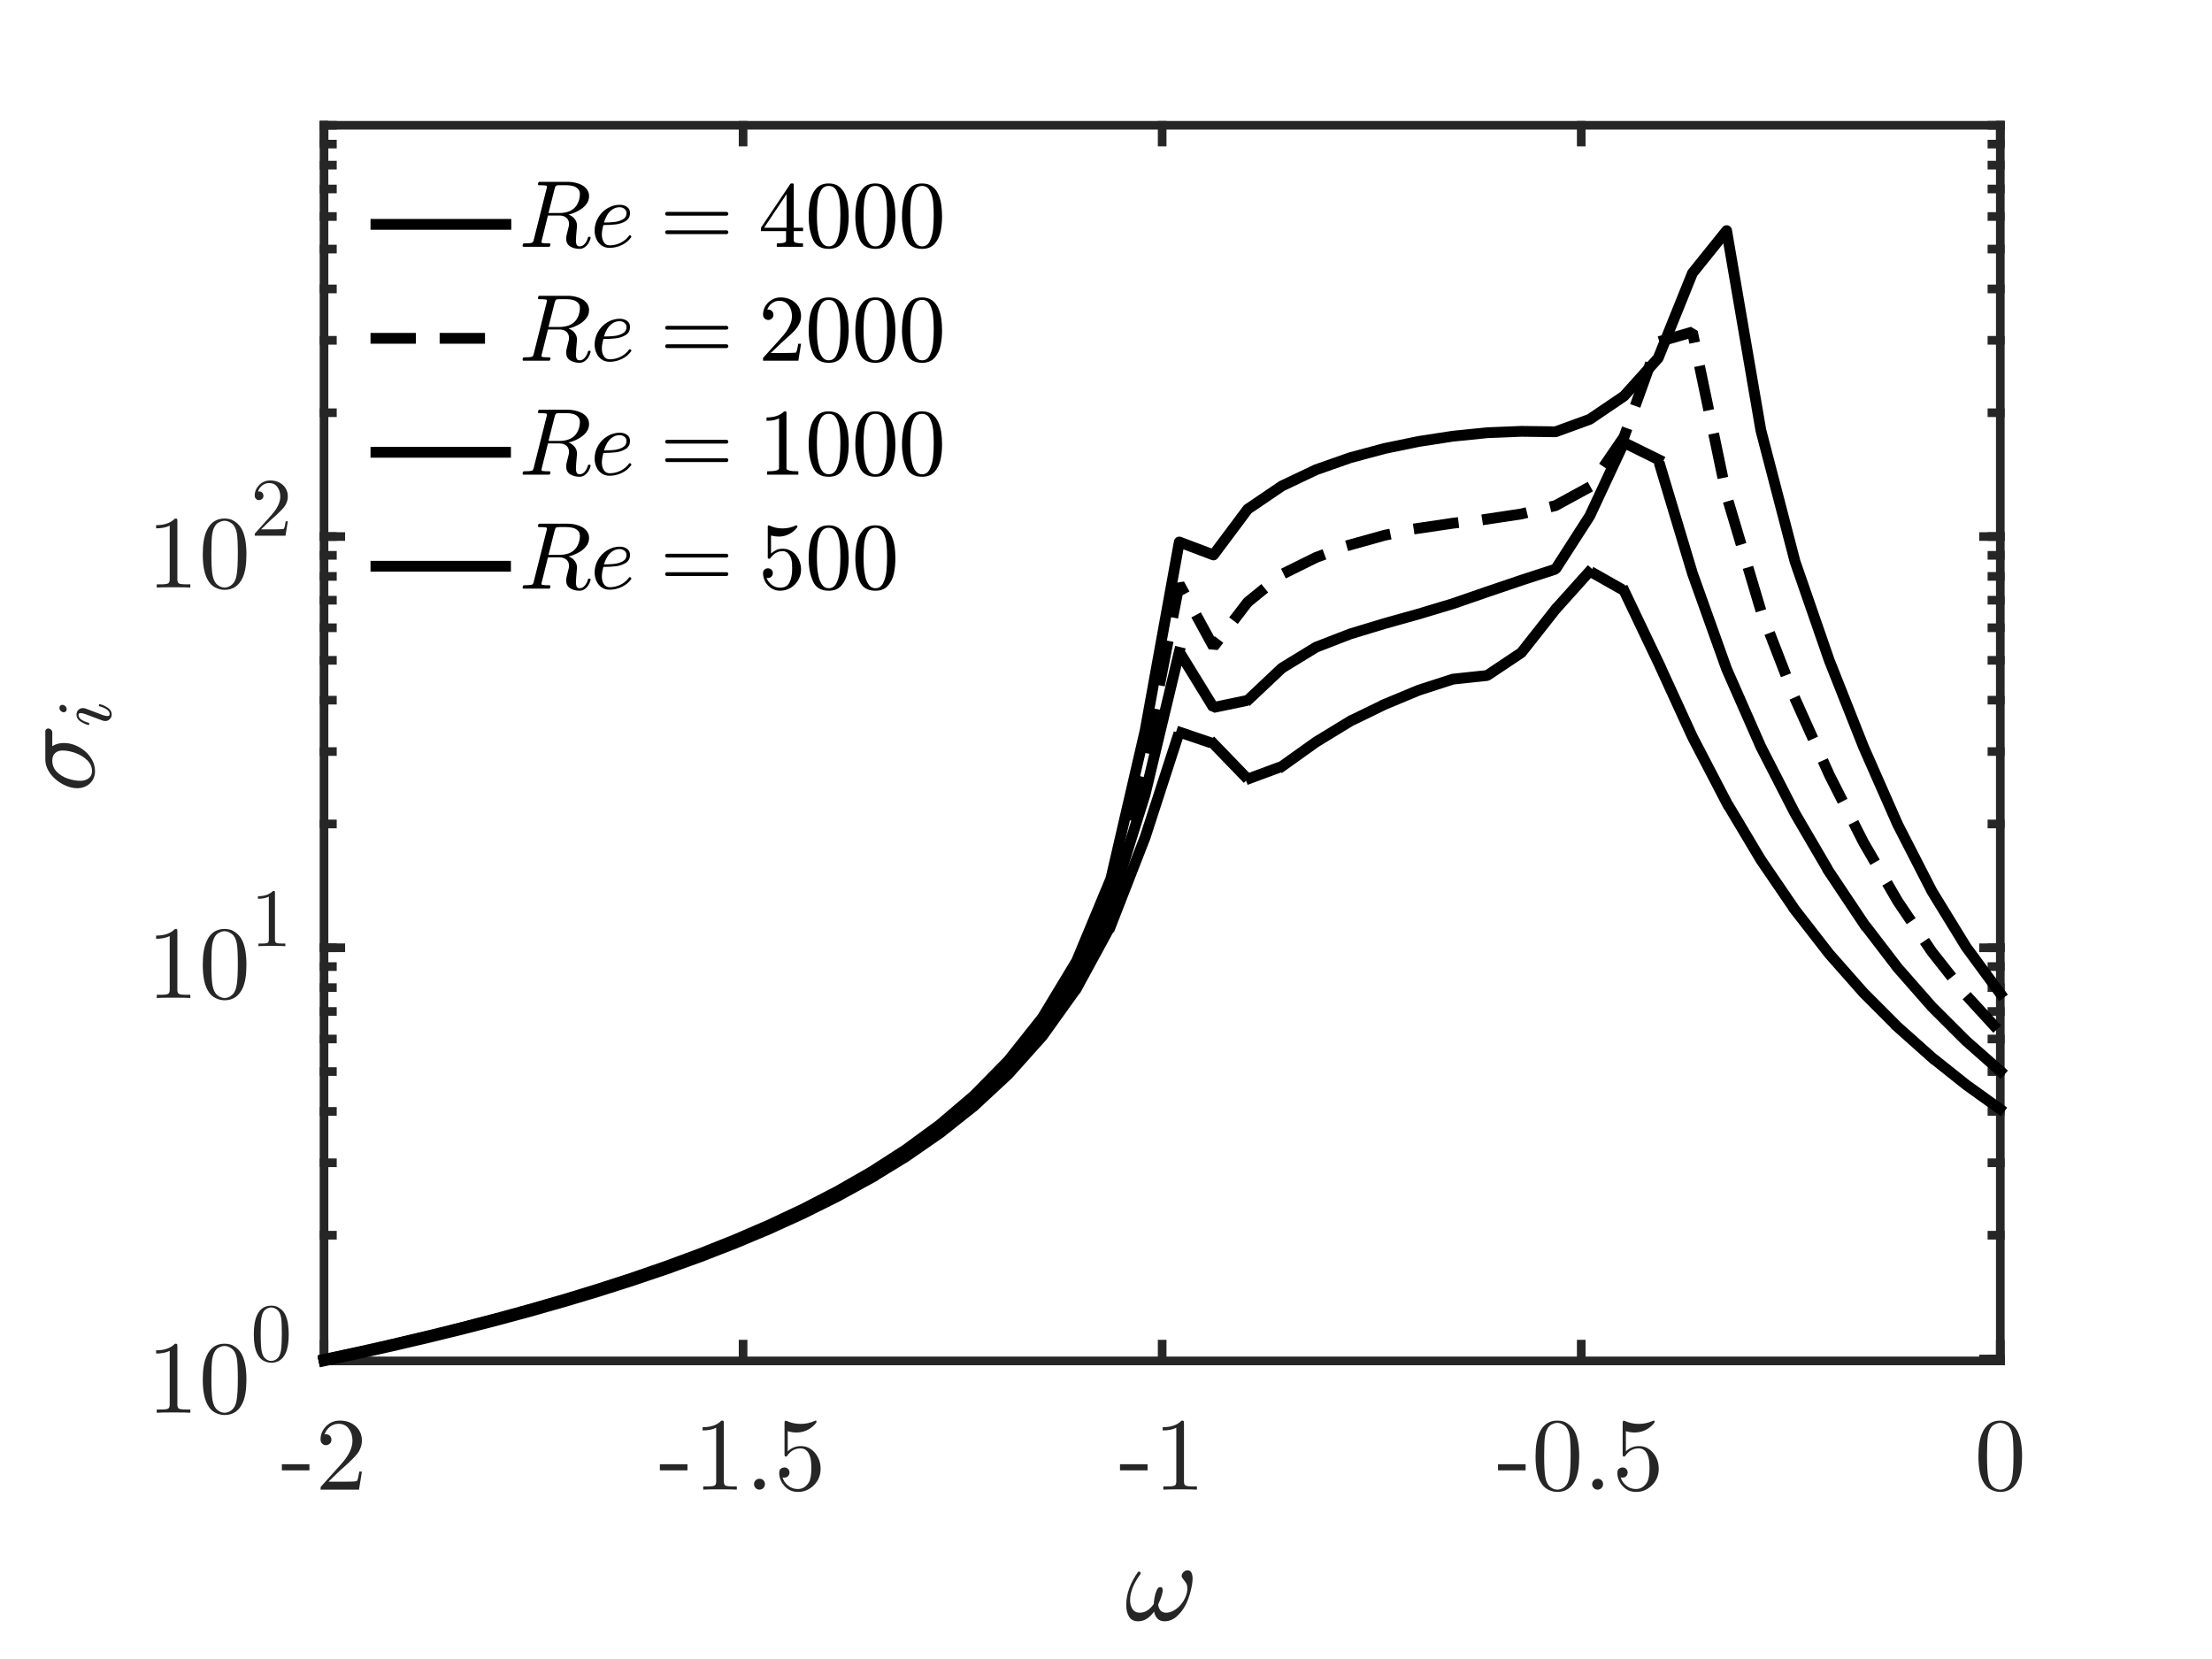 <?xml version="1.0"?>
<!DOCTYPE svg PUBLIC '-//W3C//DTD SVG 1.0//EN'
          'http://www.w3.org/TR/2001/REC-SVG-20010904/DTD/svg10.dtd'>
<svg xmlns:xlink="http://www.w3.org/1999/xlink" style="fill-opacity:1; color-rendering:auto; color-interpolation:auto; text-rendering:auto; stroke:black; stroke-linecap:square; stroke-miterlimit:10; shape-rendering:auto; stroke-opacity:1; fill:black; stroke-dasharray:none; font-weight:normal; stroke-width:1; font-family:'Dialog'; font-style:normal; stroke-linejoin:miter; font-size:12px; stroke-dashoffset:0; image-rendering:auto;" width="512" height="384" xmlns="http://www.w3.org/2000/svg"
><rect width="100%" height="100%" fill="#808080" stroke="none"/><!--Generated by the Batik Graphics2D SVG Generator--><defs id="genericDefs"
  /><g
  ><defs id="defs1"
    ><clipPath clipPathUnits="userSpaceOnUse" id="clipPath1"
      ><path d="M0 0 L512 0 L512 384 L0 384 L0 0 Z"
      /></clipPath
    ></defs
    ><g style="fill:white; stroke:white;"
    ><rect x="0" y="0" width="512" style="clip-path:url(#clipPath1); stroke:none;" height="384"
    /></g
    ><g style="fill:white; text-rendering:optimizeSpeed; color-rendering:optimizeSpeed; image-rendering:optimizeSpeed; shape-rendering:crispEdges; stroke:white; color-interpolation:sRGB;"
    ><rect x="0" width="512" height="384" y="0" style="stroke:none;"
      /><path style="stroke:none;" d="M75 315 L463 315 L463 29 L75 29 Z"
    /></g
    ><g style="fill:rgb(38,38,38); text-rendering:geometricPrecision; image-rendering:optimizeQuality; color-rendering:optimizeQuality; stroke-linejoin:round; stroke:rgb(38,38,38); color-interpolation:linearRGB; stroke-width:2;"
    ><line y2="315" style="fill:none;" x1="75" x2="463" y1="315"
      /><line y2="29" style="fill:none;" x1="75" x2="463" y1="29"
      /><line y2="311.12" style="fill:none;" x1="75" x2="75" y1="315"
      /><line y2="311.12" style="fill:none;" x1="172" x2="172" y1="315"
      /><line y2="311.12" style="fill:none;" x1="269" x2="269" y1="315"
      /><line y2="311.12" style="fill:none;" x1="366" x2="366" y1="315"
      /><line y2="311.12" style="fill:none;" x1="463" x2="463" y1="315"
      /><line y2="32.88" style="fill:none;" x1="75" x2="75" y1="29"
      /><line y2="32.88" style="fill:none;" x1="172" x2="172" y1="29"
      /><line y2="32.88" style="fill:none;" x1="269" x2="269" y1="29"
      /><line y2="32.88" style="fill:none;" x1="366" x2="366" y1="29"
      /><line y2="32.88" style="fill:none;" x1="463" x2="463" y1="29"
    /></g
    ><g transform="translate(75,321.8)" style="font-size:24px; fill:rgb(38,38,38); text-rendering:geometricPrecision; image-rendering:optimizeQuality; color-rendering:optimizeQuality; font-family:'CMU Serif'; stroke:rgb(38,38,38); color-interpolation:linearRGB;"
    ><path style="stroke:none;" d="M-9.76 18.536 L-9.76 17.12 L-3.376 17.12 L-3.376 18.536 ZM-0.808 23 Q-0.808 22.568 -0.772 22.436 Q-0.736 22.304 -0.544 22.112 L4.064 16.976 Q6.584 14.144 6.584 11.672 Q6.584 10.064 5.744 8.912 Q4.904 7.76 3.368 7.76 Q2.312 7.76 1.424 8.408 Q0.536 9.056 0.128 10.208 Q0.2 10.184 0.44 10.184 Q1.04 10.184 1.376 10.556 Q1.712 10.928 1.712 11.432 Q1.712 12.08 1.292 12.392 Q0.872 12.704 0.464 12.704 Q0.296 12.704 0.08 12.668 Q-0.136 12.632 -0.472 12.296 Q-0.808 11.96 -0.808 11.36 Q-0.808 9.68 0.464 8.348 Q1.736 7.016 3.68 7.016 Q5.888 7.016 7.328 8.324 Q8.768 9.632 8.768 11.672 Q8.768 12.392 8.552 13.04 Q8.336 13.688 8.048 14.192 Q7.76 14.696 6.992 15.5 Q6.224 16.304 5.6 16.88 Q4.976 17.456 3.584 18.68 L1.04 21.152 L5.36 21.152 Q7.472 21.152 7.64 20.96 Q7.88 20.624 8.168 18.824 L8.768 18.824 L8.096 23 Z"
    /></g
    ><g transform="translate(172,321.8)" style="font-size:24px; fill:rgb(38,38,38); text-rendering:geometricPrecision; image-rendering:optimizeQuality; color-rendering:optimizeQuality; font-family:'CMU Serif'; stroke:rgb(38,38,38); color-interpolation:linearRGB;"
    ><path style="stroke:none;" d="M-19.26 18.536 L-19.26 17.12 L-12.876 17.12 L-12.876 18.536 ZM-9.372 9.296 L-9.372 8.552 Q-6.492 8.552 -5.004 7.016 Q-4.596 7.016 -4.524 7.112 Q-4.452 7.208 -4.452 7.64 L-4.452 21.104 Q-4.452 21.824 -4.104 22.04 Q-3.756 22.256 -2.22 22.256 L-1.452 22.256 L-1.452 23 Q-2.292 22.928 -5.34 22.928 Q-8.388 22.928 -9.228 23 L-9.228 22.256 L-8.46 22.256 Q-6.948 22.256 -6.588 22.04 Q-6.228 21.824 -6.228 21.104 L-6.228 8.672 Q-7.476 9.296 -9.372 9.296 ZM2.892 22.616 Q2.532 22.232 2.532 21.728 Q2.532 21.224 2.892 20.852 Q3.252 20.48 3.804 20.48 Q4.332 20.48 4.692 20.828 Q5.052 21.176 5.052 21.728 Q5.052 22.28 4.668 22.64 Q4.284 23 3.804 23 Q3.252 23 2.892 22.616 ZM8.364 19.136 Q8.364 18.416 8.748 18.14 Q9.132 17.864 9.54 17.864 Q10.092 17.864 10.416 18.212 Q10.74 18.56 10.74 19.04 Q10.74 19.52 10.416 19.868 Q10.092 20.216 9.54 20.216 Q9.276 20.216 9.132 20.168 Q9.444 21.272 10.416 22.064 Q11.388 22.856 12.66 22.856 Q14.268 22.856 15.228 21.296 Q15.804 20.288 15.804 18.008 Q15.804 15.992 15.372 14.984 Q14.7 13.448 13.332 13.448 Q11.388 13.448 10.236 15.128 Q10.092 15.344 9.924 15.344 Q9.684 15.344 9.636 15.212 Q9.588 15.08 9.588 14.72 L9.588 7.616 Q9.588 7.04 9.828 7.04 Q9.924 7.04 10.116 7.112 Q11.628 7.784 13.308 7.784 Q15.036 7.784 16.572 7.088 Q16.692 7.016 16.764 7.016 Q17.004 7.016 17.004 7.28 Q17.004 7.376 16.812 7.652 Q16.62 7.928 16.212 8.288 Q15.804 8.648 15.276 8.984 Q14.748 9.32 13.98 9.548 Q13.212 9.776 12.372 9.776 Q11.364 9.776 10.332 9.464 L10.332 14.144 Q11.58 12.92 13.38 12.92 Q15.3 12.92 16.62 14.468 Q17.94 16.016 17.94 18.176 Q17.94 20.432 16.38 21.98 Q14.82 23.528 12.708 23.528 Q10.788 23.528 9.576 22.16 Q8.364 20.792 8.364 19.136 Z"
    /></g
    ><g transform="translate(269,321.8)" style="font-size:24px; fill:rgb(38,38,38); text-rendering:geometricPrecision; image-rendering:optimizeQuality; color-rendering:optimizeQuality; font-family:'CMU Serif'; stroke:rgb(38,38,38); color-interpolation:linearRGB;"
    ><path style="stroke:none;" d="M-9.76 18.536 L-9.76 17.12 L-3.376 17.12 L-3.376 18.536 ZM0.128 9.296 L0.128 8.552 Q3.008 8.552 4.496 7.016 Q4.904 7.016 4.976 7.112 Q5.048 7.208 5.048 7.64 L5.048 21.104 Q5.048 21.824 5.396 22.04 Q5.744 22.256 7.28 22.256 L8.048 22.256 L8.048 23 Q7.208 22.928 4.16 22.928 Q1.112 22.928 0.272 23 L0.272 22.256 L1.04 22.256 Q2.552 22.256 2.912 22.04 Q3.272 21.824 3.272 21.104 L3.272 8.672 Q2.024 9.296 0.128 9.296 Z"
    /></g
    ><g transform="translate(366,321.8)" style="font-size:24px; fill:rgb(38,38,38); text-rendering:geometricPrecision; image-rendering:optimizeQuality; color-rendering:optimizeQuality; font-family:'CMU Serif'; stroke:rgb(38,38,38); color-interpolation:linearRGB;"
    ><path style="stroke:none;" d="M-19.26 18.536 L-19.26 17.12 L-12.876 17.12 L-12.876 18.536 ZM-10.572 15.32 Q-10.572 11.792 -9.684 9.872 Q-8.436 7.016 -5.508 7.016 Q-4.884 7.016 -4.236 7.184 Q-3.588 7.352 -2.76 8 Q-1.932 8.648 -1.428 9.704 Q-0.468 11.744 -0.468 15.32 Q-0.468 18.824 -1.356 20.744 Q-2.652 23.528 -5.532 23.528 Q-6.612 23.528 -7.704 22.976 Q-8.796 22.424 -9.492 21.104 Q-10.572 19.112 -10.572 15.32 ZM-8.58 15.032 Q-8.58 18.656 -8.316 20.096 Q-8.028 21.656 -7.224 22.328 Q-6.42 23 -5.532 23 Q-4.572 23 -3.768 22.28 Q-2.964 21.56 -2.724 20 Q-2.46 18.464 -2.46 15.032 Q-2.46 11.696 -2.7 10.352 Q-3.012 8.792 -3.852 8.168 Q-4.692 7.544 -5.532 7.544 Q-5.844 7.544 -6.18 7.64 Q-6.516 7.736 -6.996 8 Q-7.476 8.264 -7.848 8.936 Q-8.22 9.608 -8.388 10.616 Q-8.58 11.912 -8.58 15.032 ZM2.892 22.616 Q2.532 22.232 2.532 21.728 Q2.532 21.224 2.892 20.852 Q3.252 20.48 3.804 20.48 Q4.332 20.48 4.692 20.828 Q5.052 21.176 5.052 21.728 Q5.052 22.28 4.668 22.64 Q4.284 23 3.804 23 Q3.252 23 2.892 22.616 ZM8.364 19.136 Q8.364 18.416 8.748 18.14 Q9.132 17.864 9.54 17.864 Q10.092 17.864 10.416 18.212 Q10.74 18.56 10.74 19.04 Q10.74 19.52 10.416 19.868 Q10.092 20.216 9.54 20.216 Q9.276 20.216 9.132 20.168 Q9.444 21.272 10.416 22.064 Q11.388 22.856 12.66 22.856 Q14.268 22.856 15.228 21.296 Q15.804 20.288 15.804 18.008 Q15.804 15.992 15.372 14.984 Q14.7 13.448 13.332 13.448 Q11.388 13.448 10.236 15.128 Q10.092 15.344 9.924 15.344 Q9.684 15.344 9.636 15.212 Q9.588 15.08 9.588 14.72 L9.588 7.616 Q9.588 7.04 9.828 7.04 Q9.924 7.04 10.116 7.112 Q11.628 7.784 13.308 7.784 Q15.036 7.784 16.572 7.088 Q16.692 7.016 16.764 7.016 Q17.004 7.016 17.004 7.28 Q17.004 7.376 16.812 7.652 Q16.62 7.928 16.212 8.288 Q15.804 8.648 15.276 8.984 Q14.748 9.32 13.98 9.548 Q13.212 9.776 12.372 9.776 Q11.364 9.776 10.332 9.464 L10.332 14.144 Q11.58 12.92 13.38 12.92 Q15.3 12.92 16.62 14.468 Q17.94 16.016 17.94 18.176 Q17.94 20.432 16.38 21.98 Q14.82 23.528 12.708 23.528 Q10.788 23.528 9.576 22.16 Q8.364 20.792 8.364 19.136 Z"
    /></g
    ><g transform="translate(463,321.8)" style="font-size:24px; fill:rgb(38,38,38); text-rendering:geometricPrecision; image-rendering:optimizeQuality; color-rendering:optimizeQuality; font-family:'CMU Serif'; stroke:rgb(38,38,38); color-interpolation:linearRGB;"
    ><path style="stroke:none;" d="M-5.064 15.32 Q-5.064 11.792 -4.176 9.872 Q-2.928 7.016 0 7.016 Q0.624 7.016 1.272 7.184 Q1.92 7.352 2.748 8 Q3.576 8.648 4.08 9.704 Q5.04 11.744 5.04 15.32 Q5.04 18.824 4.152 20.744 Q2.856 23.528 -0.024 23.528 Q-1.104 23.528 -2.196 22.976 Q-3.288 22.424 -3.984 21.104 Q-5.064 19.112 -5.064 15.32 ZM-3.072 15.032 Q-3.072 18.656 -2.808 20.096 Q-2.52 21.656 -1.716 22.328 Q-0.912 23 -0.024 23 Q0.936 23 1.74 22.28 Q2.544 21.56 2.784 20 Q3.048 18.464 3.048 15.032 Q3.048 11.696 2.808 10.352 Q2.496 8.792 1.656 8.168 Q0.816 7.544 -0.024 7.544 Q-0.336 7.544 -0.672 7.64 Q-1.008 7.736 -1.488 8 Q-1.968 8.264 -2.34 8.936 Q-2.712 9.608 -2.88 10.616 Q-3.072 11.912 -3.072 15.032 Z"
    /></g
    ><g transform="translate(269,352.8)" style="font-size:26.4px; fill:rgb(38,38,38); text-rendering:geometricPrecision; image-rendering:optimizeQuality; color-rendering:optimizeQuality; font-family:'mwa_cmmi10'; stroke:rgb(38,38,38); color-interpolation:linearRGB;"
    ><path style="stroke:none;" d="M-5.534 22.473 Q-7.018 22.473 -7.667 21.395 Q-8.315 20.317 -8.315 18.754 Q-8.315 17.723 -8.135 16.738 Q-7.956 15.754 -7.581 14.746 Q-7.206 13.738 -6.721 12.856 Q-6.237 11.973 -5.643 11.129 Q-5.534 10.973 -5.331 10.973 Q-5.174 10.973 -5.073 11.074 Q-4.971 11.176 -4.971 11.301 Q-4.971 11.441 -5.049 11.566 Q-7.424 14.832 -7.424 17.582 Q-7.424 18.77 -6.87 19.629 Q-6.315 20.488 -5.19 20.488 Q-4.206 20.488 -3.377 19.918 Q-2.549 19.348 -1.94 18.457 Q-1.94 18.004 -1.776 17.035 Q-1.612 16.067 -1.276 15.309 Q-0.94 14.551 -0.471 14.551 Q0.122 14.551 0.122 15.254 Q0.122 15.66 -0.049 16.277 Q-0.221 16.895 -0.432 17.426 Q-0.643 17.957 -0.94 18.629 Q-0.643 20.488 0.904 20.488 Q1.81 20.488 2.716 19.965 Q3.623 19.442 4.326 18.598 Q5.029 17.754 5.427 16.777 Q5.826 15.801 5.826 14.926 Q5.826 14.145 5.576 13.707 Q5.326 13.27 4.919 12.785 Q4.513 12.301 4.513 12.004 Q4.513 11.504 4.943 11.082 Q5.372 10.66 5.872 10.66 Q6.513 10.66 6.779 11.238 Q7.044 11.816 7.044 12.551 Q7.044 13.738 6.568 15.559 Q6.091 17.379 5.482 18.582 Q4.638 20.223 3.373 21.348 Q2.107 22.473 0.544 22.473 Q-0.456 22.473 -1.073 21.863 Q-1.69 21.254 -1.877 20.223 Q-2.596 21.254 -3.526 21.863 Q-4.456 22.473 -5.534 22.473 Z"
    /></g
    ><g style="fill:rgb(38,38,38); text-rendering:geometricPrecision; image-rendering:optimizeQuality; color-rendering:optimizeQuality; stroke-linejoin:round; stroke:rgb(38,38,38); color-interpolation:linearRGB; stroke-width:2;"
    ><line y2="29" style="fill:none;" x1="75" x2="75" y1="315"
      /><line y2="29" style="fill:none;" x1="463" x2="463" y1="315"
      /><line y2="314.56" style="fill:none;" x1="75" x2="78.88" y1="314.56"
      /><line y2="219.373" style="fill:none;" x1="75" x2="78.88" y1="219.373"
      /><line y2="124.187" style="fill:none;" x1="75" x2="78.88" y1="124.187"
      /><line y2="314.56" style="fill:none;" x1="463" x2="459.12" y1="314.56"
      /><line y2="219.373" style="fill:none;" x1="463" x2="459.12" y1="219.373"
      /><line y2="124.187" style="fill:none;" x1="463" x2="459.12" y1="124.187"
      /><line y2="314.56" style="fill:none;" x1="75" x2="76.94" y1="314.56"
      /><line y2="285.906" style="fill:none;" x1="75" x2="76.94" y1="285.906"
      /><line y2="269.144" style="fill:none;" x1="75" x2="76.94" y1="269.144"
      /><line y2="257.252" style="fill:none;" x1="75" x2="76.94" y1="257.252"
      /><line y2="248.028" style="fill:none;" x1="75" x2="76.94" y1="248.028"
      /><line y2="240.49" style="fill:none;" x1="75" x2="76.94" y1="240.49"
      /><line y2="234.118" style="fill:none;" x1="75" x2="76.94" y1="234.118"
      /><line y2="228.598" style="fill:none;" x1="75" x2="76.94" y1="228.598"
      /><line y2="223.729" style="fill:none;" x1="75" x2="76.94" y1="223.729"
      /><line y2="219.373" style="fill:none;" x1="75" x2="76.94" y1="219.373"
      /><line y2="190.719" style="fill:none;" x1="75" x2="76.94" y1="190.719"
      /><line y2="173.958" style="fill:none;" x1="75" x2="76.94" y1="173.958"
      /><line y2="162.065" style="fill:none;" x1="75" x2="76.94" y1="162.065"
      /><line y2="152.841" style="fill:none;" x1="75" x2="76.94" y1="152.841"
      /><line y2="145.304" style="fill:none;" x1="75" x2="76.94" y1="145.304"
      /><line y2="138.931" style="fill:none;" x1="75" x2="76.94" y1="138.931"
      /><line y2="133.411" style="fill:none;" x1="75" x2="76.94" y1="133.411"
      /><line y2="128.542" style="fill:none;" x1="75" x2="76.94" y1="128.542"
      /><line y2="124.187" style="fill:none;" x1="75" x2="76.94" y1="124.187"
      /><line y2="95.533" style="fill:none;" x1="75" x2="76.94" y1="95.533"
      /><line y2="78.771" style="fill:none;" x1="75" x2="76.94" y1="78.771"
      /><line y2="66.879" style="fill:none;" x1="75" x2="76.94" y1="66.879"
      /><line y2="57.654" style="fill:none;" x1="75" x2="76.94" y1="57.654"
      /><line y2="50.117" style="fill:none;" x1="75" x2="76.94" y1="50.117"
      /><line y2="43.745" style="fill:none;" x1="75" x2="76.94" y1="43.745"
      /><line y2="38.225" style="fill:none;" x1="75" x2="76.94" y1="38.225"
      /><line y2="33.355" style="fill:none;" x1="75" x2="76.94" y1="33.355"
      /><line y2="29" style="fill:none;" x1="75" x2="76.94" y1="29"
      /><line y2="314.56" style="fill:none;" x1="463" x2="461.06" y1="314.56"
      /><line y2="285.906" style="fill:none;" x1="463" x2="461.06" y1="285.906"
      /><line y2="269.144" style="fill:none;" x1="463" x2="461.06" y1="269.144"
      /><line y2="257.252" style="fill:none;" x1="463" x2="461.06" y1="257.252"
      /><line y2="248.028" style="fill:none;" x1="463" x2="461.06" y1="248.028"
      /><line y2="240.49" style="fill:none;" x1="463" x2="461.06" y1="240.49"
      /><line y2="234.118" style="fill:none;" x1="463" x2="461.06" y1="234.118"
      /><line y2="228.598" style="fill:none;" x1="463" x2="461.06" y1="228.598"
      /><line y2="223.729" style="fill:none;" x1="463" x2="461.06" y1="223.729"
      /><line y2="219.373" style="fill:none;" x1="463" x2="461.06" y1="219.373"
      /><line y2="190.719" style="fill:none;" x1="463" x2="461.06" y1="190.719"
      /><line y2="173.958" style="fill:none;" x1="463" x2="461.06" y1="173.958"
      /><line y2="162.065" style="fill:none;" x1="463" x2="461.06" y1="162.065"
      /><line y2="152.841" style="fill:none;" x1="463" x2="461.06" y1="152.841"
      /><line y2="145.304" style="fill:none;" x1="463" x2="461.06" y1="145.304"
      /><line y2="138.931" style="fill:none;" x1="463" x2="461.06" y1="138.931"
      /><line y2="133.411" style="fill:none;" x1="463" x2="461.06" y1="133.411"
      /><line y2="128.542" style="fill:none;" x1="463" x2="461.06" y1="128.542"
      /><line y2="124.187" style="fill:none;" x1="463" x2="461.06" y1="124.187"
      /><line y2="95.533" style="fill:none;" x1="463" x2="461.06" y1="95.533"
      /><line y2="78.771" style="fill:none;" x1="463" x2="461.06" y1="78.771"
      /><line y2="66.879" style="fill:none;" x1="463" x2="461.06" y1="66.879"
      /><line y2="57.654" style="fill:none;" x1="463" x2="461.06" y1="57.654"
      /><line y2="50.117" style="fill:none;" x1="463" x2="461.06" y1="50.117"
      /><line y2="43.745" style="fill:none;" x1="463" x2="461.06" y1="43.745"
      /><line y2="38.225" style="fill:none;" x1="463" x2="461.06" y1="38.225"
      /><line y2="33.355" style="fill:none;" x1="463" x2="461.06" y1="33.355"
      /><line y2="29" style="fill:none;" x1="463" x2="461.06" y1="29"
    /></g
    ><g transform="translate(34,327)" style="font-size:24px; fill:rgb(38,38,38); text-rendering:geometricPrecision; image-rendering:optimizeQuality; color-rendering:optimizeQuality; font-family:'CMU Serif'; stroke:rgb(38,38,38); color-interpolation:linearRGB;"
    ><path style="stroke:none;" d="M2.136 -13.704 L2.136 -14.448 Q5.016 -14.448 6.504 -15.984 Q6.912 -15.984 6.984 -15.888 Q7.056 -15.792 7.056 -15.36 L7.056 -1.896 Q7.056 -1.176 7.404 -0.96 Q7.752 -0.744 9.288 -0.744 L10.056 -0.744 L10.056 0 Q9.216 -0.072 6.168 -0.072 Q3.12 -0.072 2.28 0 L2.28 -0.744 L3.048 -0.744 Q4.56 -0.744 4.92 -0.96 Q5.28 -1.176 5.28 -1.896 L5.28 -14.328 Q4.032 -13.704 2.136 -13.704 ZM12.936 -7.68 Q12.936 -11.208 13.824 -13.128 Q15.072 -15.984 18 -15.984 Q18.624 -15.984 19.272 -15.816 Q19.92 -15.648 20.748 -15 Q21.576 -14.352 22.08 -13.296 Q23.04 -11.256 23.04 -7.68 Q23.04 -4.176 22.152 -2.256 Q20.856 0.528 17.976 0.528 Q16.896 0.528 15.804 -0.024 Q14.712 -0.576 14.016 -1.896 Q12.936 -3.888 12.936 -7.68 ZM14.928 -7.968 Q14.928 -4.344 15.192 -2.904 Q15.48 -1.344 16.284 -0.672 Q17.088 0 17.976 0 Q18.936 0 19.74 -0.72 Q20.544 -1.44 20.784 -3 Q21.048 -4.536 21.048 -7.968 Q21.048 -11.304 20.808 -12.648 Q20.496 -14.208 19.656 -14.832 Q18.816 -15.456 17.976 -15.456 Q17.664 -15.456 17.328 -15.36 Q16.992 -15.264 16.512 -15 Q16.032 -14.736 15.66 -14.064 Q15.288 -13.392 15.12 -12.384 Q14.928 -11.088 14.928 -7.968 Z"
    /></g
    ><g transform="translate(58,315)" style="font-size:19.2px; fill:rgb(38,38,38); text-rendering:geometricPrecision; image-rendering:optimizeQuality; color-rendering:optimizeQuality; font-family:'CMU Serif'; stroke:rgb(38,38,38); color-interpolation:linearRGB;"
    ><path style="stroke:none;" d="M0.749 -6.144 Q0.749 -8.966 1.459 -10.502 Q2.458 -12.787 4.8 -12.787 Q5.299 -12.787 5.818 -12.653 Q6.336 -12.518 6.998 -12 Q7.661 -11.482 8.064 -10.637 Q8.832 -9.005 8.832 -6.144 Q8.832 -3.341 8.122 -1.805 Q7.085 0.422 4.781 0.422 Q3.917 0.422 3.043 -0.019 Q2.17 -0.461 1.613 -1.517 Q0.749 -3.11 0.749 -6.144 ZM2.342 -6.374 Q2.342 -3.475 2.554 -2.323 Q2.784 -1.075 3.427 -0.538 Q4.07 0 4.781 0 Q5.549 0 6.192 -0.576 Q6.835 -1.152 7.027 -2.4 Q7.238 -3.629 7.238 -6.374 Q7.238 -9.043 7.046 -10.118 Q6.797 -11.366 6.125 -11.866 Q5.453 -12.365 4.781 -12.365 Q4.531 -12.365 4.262 -12.288 Q3.994 -12.211 3.61 -12 Q3.226 -11.789 2.928 -11.251 Q2.63 -10.714 2.496 -9.907 Q2.342 -8.87 2.342 -6.374 Z"
    /></g
    ><g transform="translate(34,231)" style="font-size:24px; fill:rgb(38,38,38); text-rendering:geometricPrecision; image-rendering:optimizeQuality; color-rendering:optimizeQuality; font-family:'CMU Serif'; stroke:rgb(38,38,38); color-interpolation:linearRGB;"
    ><path style="stroke:none;" d="M2.136 -13.704 L2.136 -14.448 Q5.016 -14.448 6.504 -15.984 Q6.912 -15.984 6.984 -15.888 Q7.056 -15.792 7.056 -15.36 L7.056 -1.896 Q7.056 -1.176 7.404 -0.96 Q7.752 -0.744 9.288 -0.744 L10.056 -0.744 L10.056 0 Q9.216 -0.072 6.168 -0.072 Q3.12 -0.072 2.28 0 L2.28 -0.744 L3.048 -0.744 Q4.56 -0.744 4.92 -0.96 Q5.28 -1.176 5.28 -1.896 L5.28 -14.328 Q4.032 -13.704 2.136 -13.704 ZM12.936 -7.68 Q12.936 -11.208 13.824 -13.128 Q15.072 -15.984 18 -15.984 Q18.624 -15.984 19.272 -15.816 Q19.92 -15.648 20.748 -15 Q21.576 -14.352 22.08 -13.296 Q23.04 -11.256 23.04 -7.68 Q23.04 -4.176 22.152 -2.256 Q20.856 0.528 17.976 0.528 Q16.896 0.528 15.804 -0.024 Q14.712 -0.576 14.016 -1.896 Q12.936 -3.888 12.936 -7.68 ZM14.928 -7.968 Q14.928 -4.344 15.192 -2.904 Q15.48 -1.344 16.284 -0.672 Q17.088 0 17.976 0 Q18.936 0 19.74 -0.72 Q20.544 -1.44 20.784 -3 Q21.048 -4.536 21.048 -7.968 Q21.048 -11.304 20.808 -12.648 Q20.496 -14.208 19.656 -14.832 Q18.816 -15.456 17.976 -15.456 Q17.664 -15.456 17.328 -15.36 Q16.992 -15.264 16.512 -15 Q16.032 -14.736 15.66 -14.064 Q15.288 -13.392 15.12 -12.384 Q14.928 -11.088 14.928 -7.968 Z"
    /></g
    ><g transform="translate(58,219)" style="font-size:19.2px; fill:rgb(38,38,38); text-rendering:geometricPrecision; image-rendering:optimizeQuality; color-rendering:optimizeQuality; font-family:'CMU Serif'; stroke:rgb(38,38,38); color-interpolation:linearRGB;"
    ><path style="stroke:none;" d="M1.709 -10.963 L1.709 -11.558 Q4.013 -11.558 5.203 -12.787 Q5.53 -12.787 5.587 -12.71 Q5.645 -12.634 5.645 -12.288 L5.645 -1.517 Q5.645 -0.941 5.923 -0.768 Q6.202 -0.595 7.43 -0.595 L8.045 -0.595 L8.045 0 Q7.373 -0.058 4.934 -0.058 Q2.496 -0.058 1.824 0 L1.824 -0.595 L2.438 -0.595 Q3.648 -0.595 3.936 -0.768 Q4.224 -0.941 4.224 -1.517 L4.224 -11.462 Q3.226 -10.963 1.709 -10.963 Z"
    /></g
    ><g transform="translate(34,136)" style="font-size:24px; fill:rgb(38,38,38); text-rendering:geometricPrecision; image-rendering:optimizeQuality; color-rendering:optimizeQuality; font-family:'CMU Serif'; stroke:rgb(38,38,38); color-interpolation:linearRGB;"
    ><path style="stroke:none;" d="M2.136 -13.704 L2.136 -14.448 Q5.016 -14.448 6.504 -15.984 Q6.912 -15.984 6.984 -15.888 Q7.056 -15.792 7.056 -15.36 L7.056 -1.896 Q7.056 -1.176 7.404 -0.96 Q7.752 -0.744 9.288 -0.744 L10.056 -0.744 L10.056 0 Q9.216 -0.072 6.168 -0.072 Q3.12 -0.072 2.28 0 L2.28 -0.744 L3.048 -0.744 Q4.56 -0.744 4.92 -0.96 Q5.28 -1.176 5.28 -1.896 L5.28 -14.328 Q4.032 -13.704 2.136 -13.704 ZM12.936 -7.68 Q12.936 -11.208 13.824 -13.128 Q15.072 -15.984 18 -15.984 Q18.624 -15.984 19.272 -15.816 Q19.92 -15.648 20.748 -15 Q21.576 -14.352 22.08 -13.296 Q23.04 -11.256 23.04 -7.68 Q23.04 -4.176 22.152 -2.256 Q20.856 0.528 17.976 0.528 Q16.896 0.528 15.804 -0.024 Q14.712 -0.576 14.016 -1.896 Q12.936 -3.888 12.936 -7.68 ZM14.928 -7.968 Q14.928 -4.344 15.192 -2.904 Q15.48 -1.344 16.284 -0.672 Q17.088 0 17.976 0 Q18.936 0 19.74 -0.72 Q20.544 -1.44 20.784 -3 Q21.048 -4.536 21.048 -7.968 Q21.048 -11.304 20.808 -12.648 Q20.496 -14.208 19.656 -14.832 Q18.816 -15.456 17.976 -15.456 Q17.664 -15.456 17.328 -15.36 Q16.992 -15.264 16.512 -15 Q16.032 -14.736 15.66 -14.064 Q15.288 -13.392 15.12 -12.384 Q14.928 -11.088 14.928 -7.968 Z"
    /></g
    ><g transform="translate(58,124)" style="font-size:19.2px; fill:rgb(38,38,38); text-rendering:geometricPrecision; image-rendering:optimizeQuality; color-rendering:optimizeQuality; font-family:'CMU Serif'; stroke:rgb(38,38,38); color-interpolation:linearRGB;"
    ><path style="stroke:none;" d="M0.96 0 Q0.96 -0.346 0.989 -0.451 Q1.018 -0.557 1.171 -0.71 L4.858 -4.819 Q6.874 -7.085 6.874 -9.062 Q6.874 -10.349 6.202 -11.27 Q5.53 -12.192 4.301 -12.192 Q3.456 -12.192 2.746 -11.674 Q2.035 -11.155 1.709 -10.234 Q1.766 -10.253 1.958 -10.253 Q2.438 -10.253 2.707 -9.955 Q2.976 -9.658 2.976 -9.254 Q2.976 -8.736 2.64 -8.486 Q2.304 -8.237 1.978 -8.237 Q1.843 -8.237 1.67 -8.266 Q1.498 -8.294 1.229 -8.563 Q0.96 -8.832 0.96 -9.312 Q0.96 -10.656 1.978 -11.722 Q2.995 -12.787 4.55 -12.787 Q6.317 -12.787 7.469 -11.741 Q8.621 -10.694 8.621 -9.062 Q8.621 -8.486 8.448 -7.968 Q8.275 -7.45 8.045 -7.046 Q7.814 -6.643 7.2 -6 Q6.586 -5.357 6.086 -4.896 Q5.587 -4.435 4.474 -3.456 L2.438 -1.478 L5.894 -1.478 Q7.584 -1.478 7.718 -1.632 Q7.91 -1.901 8.141 -3.341 L8.621 -3.341 L8.083 0 Z"
    /></g
    ><g transform="translate(31.2,172) rotate(-90)" style="font-size:26.4px; fill:rgb(38,38,38); text-rendering:geometricPrecision; image-rendering:optimizeQuality; color-rendering:optimizeQuality; font-family:'mwb_cmmi10'; stroke:rgb(38,38,38); color-interpolation:linearRGB;"
    ><path style="stroke:none;" d="M-6.527 -9.207 Q-7.683 -9.207 -8.573 -9.762 Q-9.464 -10.317 -9.956 -11.254 Q-10.448 -12.192 -10.448 -13.332 Q-10.448 -14.535 -9.902 -15.864 Q-9.355 -17.192 -8.409 -18.301 Q-7.464 -19.41 -6.269 -20.059 Q-5.073 -20.707 -3.823 -20.707 L2.739 -20.707 Q3.005 -20.707 3.192 -20.535 Q3.38 -20.363 3.38 -20.051 Q3.38 -19.676 3.106 -19.387 Q2.833 -19.098 2.458 -19.098 L-0.714 -19.098 Q0.02 -17.988 0.02 -16.395 Q0.02 -15.098 -0.487 -13.824 Q-0.995 -12.551 -1.894 -11.504 Q-2.792 -10.457 -3.987 -9.832 Q-5.183 -9.207 -6.527 -9.207 ZM-6.495 -9.895 Q-5.073 -9.895 -3.98 -11.004 Q-2.886 -12.114 -2.3 -13.723 Q-1.714 -15.332 -1.714 -16.707 Q-1.714 -17.817 -2.331 -18.457 Q-2.948 -19.098 -4.042 -19.098 Q-5.558 -19.098 -6.62 -18.082 Q-7.683 -17.067 -8.206 -15.535 Q-8.73 -14.004 -8.73 -12.582 Q-8.73 -11.457 -8.144 -10.676 Q-7.558 -9.895 -6.495 -9.895 Z"
      /><path style="stroke:none;" d="M5.106 -6.841 Q5.106 -7.169 5.246 -7.544 L6.699 -11.419 Q6.949 -12.075 6.949 -12.497 Q6.949 -13.028 6.543 -13.028 Q5.84 -13.028 5.379 -12.294 Q4.918 -11.56 4.699 -10.653 Q4.652 -10.544 4.543 -10.544 L4.34 -10.544 Q4.184 -10.544 4.184 -10.716 L4.184 -10.763 Q4.481 -11.841 5.074 -12.669 Q5.668 -13.497 6.59 -13.497 Q7.231 -13.497 7.668 -13.075 Q8.106 -12.653 8.106 -11.997 Q8.106 -11.669 7.965 -11.294 L6.496 -7.435 Q6.262 -6.841 6.262 -6.357 Q6.262 -5.81 6.668 -5.81 Q7.371 -5.81 7.84 -6.568 Q8.309 -7.325 8.512 -8.185 Q8.543 -8.294 8.652 -8.294 L8.871 -8.294 Q8.934 -8.294 8.981 -8.247 Q9.027 -8.2 9.027 -8.138 Q9.027 -8.122 9.012 -8.091 Q8.762 -7.06 8.152 -6.2 Q7.543 -5.341 6.637 -5.341 Q5.996 -5.341 5.551 -5.779 Q5.106 -6.216 5.106 -6.841 ZM7.137 -16.45 Q7.137 -16.825 7.449 -17.138 Q7.762 -17.45 8.152 -17.45 Q8.449 -17.45 8.652 -17.255 Q8.856 -17.06 8.856 -16.779 Q8.856 -16.372 8.535 -16.068 Q8.215 -15.763 7.824 -15.763 Q7.527 -15.763 7.332 -15.966 Q7.137 -16.169 7.137 -16.45 Z"
    /></g
    ><g style="stroke-linecap:butt; text-rendering:geometricPrecision; color-rendering:optimizeQuality; image-rendering:optimizeQuality; stroke-linejoin:round; color-interpolation:linearRGB; stroke-width:2.5;"
    ><path d="M75 314.665 L82.918 312.949 L90.837 311.158 L98.755 309.286 L106.674 307.325 L114.592 305.267 L122.51 303.101 L130.429 300.816 L138.347 298.397 L146.265 295.828 L154.184 293.089 L162.102 290.157 L170.02 287.001 L177.939 283.585 L185.857 279.862 L193.775 275.772 L201.694 271.235 L209.612 266.14 L217.531 260.334 L225.449 253.585 L233.367 245.531 L241.286 235.549 L249.204 222.441 L257.123 203.405 L265.041 169.186 L272.959 125.458 L280.877 128.448 L288.796 117.854 L296.714 112.481 L304.633 108.722 L312.551 105.938 L320.469 103.811 L328.388 102.179 L336.306 100.962 L344.224 100.163 L352.143 99.841 L360.061 99.941 L367.98 97.05 L375.898 91.68 L383.816 82.882 L391.735 63.234 L399.653 53.382 L407.571 99.57 L415.49 129.984 L423.408 152.846 L431.327 172.849 L439.245 190.828 L447.163 206.275 L455.082 219.182 L463 229.956" style="fill:none; fill-rule:evenodd;"
      /><path style="fill:none; stroke-miterlimit:1; stroke-dasharray:8,8; fill-rule:evenodd; stroke-linejoin:bevel;" d="M75 314.729 L82.918 313.016 L90.837 311.229 L98.755 309.362 L106.674 307.406 L114.592 305.354 L122.51 303.194 L130.429 300.916 L138.347 298.506 L146.265 295.946 L154.184 293.219 L162.102 290.299 L170.02 287.159 L177.939 283.761 L185.857 280.061 L193.775 276 L201.694 271.499 L209.612 266.453 L217.531 260.712 L225.449 254.057 L233.367 246.145 L241.286 236.399 L249.204 223.737 L257.123 205.77 L265.041 175.698 L272.959 135.2 L280.877 149.695 L288.796 139.377 L296.714 132.941 L304.633 129.024 L312.551 126.104 L320.469 123.899 L328.388 122.274 L336.306 121.109 L344.224 120.155 L352.143 118.96 L360.061 117.03 L367.98 112.701 L375.898 101.145 L383.816 79.137 L391.735 76.847 L399.653 114.772 L407.571 141.297 L415.49 161.723 L423.408 179.334 L431.327 194.961 L439.245 208.598 L447.163 220.31 L455.082 230.339 L463 238.976"
      /><path style="fill:none; stroke-miterlimit:1; stroke-dasharray:8,2,4,2; fill-rule:evenodd; stroke-linejoin:bevel;" d="M75 314.832 L82.918 313.125 L90.837 311.345 L98.755 309.485 L106.674 307.537 L114.592 305.494 L122.51 303.345 L130.429 301.078 L138.347 298.681 L146.265 296.137 L154.184 293.428 L162.102 290.529 L170.02 287.414 L177.939 284.046 L185.857 280.383 L193.775 276.368 L201.694 271.925 L209.612 266.956 L217.531 261.319 L225.449 254.811 L233.367 247.12 L241.286 237.733 L249.204 225.732 L257.123 209.245 L265.041 183.922 L272.959 150.877 L280.877 163.757 L288.796 162.105 L296.714 154.644 L304.633 149.793 L312.551 146.726 L320.469 144.328 L328.388 142.112 L336.306 139.728 L344.224 136.993 L352.143 134.303 L360.061 131.73 L367.98 119.409 L375.898 102.445 L383.816 106.355 L391.735 132.696 L399.653 154.853 L407.571 172.846 L415.49 188.295 L423.408 201.833 L431.327 213.681 L439.245 224.014 L447.163 233.032 L455.082 240.939 L463 247.919"
      /><path style="fill:none; stroke-miterlimit:1; stroke-dasharray:2,2; fill-rule:evenodd; stroke-linejoin:bevel;" d="M75 315 L82.918 313.303 L90.837 311.533 L98.755 309.685 L106.674 307.751 L114.592 305.722 L122.51 303.59 L130.429 301.342 L138.347 298.967 L146.265 296.448 L154.184 293.767 L162.102 290.903 L170.02 287.827 L177.939 284.509 L185.857 280.904 L193.775 276.962 L201.694 272.613 L209.612 267.764 L217.531 262.29 L225.449 256.01 L233.367 248.654 L241.286 239.8 L249.204 228.737 L257.123 214.179 L265.041 193.863 L272.959 169.444 L280.877 172.132 L288.796 180.328 L296.714 177.391 L304.633 171.745 L312.551 166.909 L320.469 163.053 L328.388 159.759 L336.306 157.196 L344.224 156.354 L352.143 151.067 L360.061 141.024 L367.98 132.204 L375.898 136.683 L383.816 153.285 L391.735 170.56 L399.653 185.77 L407.571 199.022 L415.49 210.621 L423.408 220.806 L431.327 229.777 L439.245 237.711 L447.163 244.766 L455.082 251.079 L463 256.762"
    /></g
    ><g transform="translate(120.099,51.935)" style="font-size:21.6px; text-rendering:geometricPrecision; color-rendering:optimizeQuality; image-rendering:optimizeQuality; font-family:'mwa_cmmi10'; color-interpolation:linearRGB;"
    ><path style="stroke:none;" d="M1.078 5.184 Q0.859 5.184 0.859 4.887 Q0.875 4.84 0.906 4.707 Q0.938 4.574 0.992 4.489 Q1.047 4.403 1.141 4.403 Q2.484 4.403 3.016 4.262 Q3.297 4.168 3.422 3.668 L6.453 -8.41 Q6.484 -8.629 6.484 -8.722 Q6.484 -8.957 6.234 -8.988 Q5.812 -9.066 4.641 -9.066 Q4.422 -9.066 4.422 -9.363 Q4.438 -9.41 4.469 -9.55 Q4.5 -9.691 4.562 -9.769 Q4.625 -9.847 4.703 -9.847 L11.375 -9.847 Q12.172 -9.847 13.031 -9.66 Q13.891 -9.472 14.609 -9.082 Q15.328 -8.691 15.789 -8.043 Q16.25 -7.394 16.25 -6.519 Q16.25 -5.426 15.523 -4.551 Q14.797 -3.675 13.68 -3.09 Q12.562 -2.504 11.5 -2.269 Q12.359 -1.957 12.906 -1.277 Q13.453 -0.597 13.453 0.293 Q13.453 0.418 13.453 0.473 Q13.453 0.528 13.438 0.606 L13.266 2.559 Q13.25 2.996 13.227 3.293 Q13.203 3.59 13.203 3.778 Q13.203 4.371 13.383 4.731 Q13.562 5.09 14.078 5.09 Q14.766 5.09 15.289 4.457 Q15.812 3.825 15.969 3.075 Q16.078 2.871 16.188 2.871 L16.391 2.871 Q16.609 2.871 16.609 3.168 Q16.453 3.793 16.102 4.364 Q15.75 4.934 15.219 5.301 Q14.688 5.668 14.062 5.668 Q12.766 5.668 11.859 5.09 Q10.953 4.512 10.953 3.293 Q10.953 2.825 11.047 2.481 L11.531 0.528 Q11.609 0.246 11.609 -0.097 Q11.609 -1.019 10.992 -1.535 Q10.375 -2.05 9.438 -2.05 L6.734 -2.05 L5.281 3.762 Q5.234 3.934 5.234 4.059 Q5.234 4.293 5.5 4.324 Q5.922 4.403 7.078 4.403 Q7.312 4.403 7.312 4.699 Q7.234 5.012 7.188 5.098 Q7.141 5.184 6.922 5.184 L1.078 5.184 ZM6.859 -2.629 L9.297 -2.629 Q11.703 -2.629 12.906 -3.847 Q13.469 -4.394 13.797 -5.261 Q14.125 -6.129 14.125 -6.988 Q14.125 -7.801 13.648 -8.261 Q13.172 -8.722 12.469 -8.894 Q11.766 -9.066 10.922 -9.066 L9.438 -9.066 Q8.844 -9.066 8.648 -8.964 Q8.453 -8.863 8.297 -8.316 L6.859 -2.629 Z"
    /></g
    ><g transform="translate(120.099,51.935)" style="font-size:21.6px; text-rendering:geometricPrecision; color-rendering:optimizeQuality; image-rendering:optimizeQuality; font-family:'mwa_cmmi10'; color-interpolation:linearRGB;"
    ><path style="stroke:none;" d="M20.989 5.434 Q19.942 5.434 19.154 4.887 Q18.364 4.34 17.95 3.41 Q17.536 2.481 17.536 1.45 Q17.536 -0.129 18.325 -1.504 Q19.114 -2.879 20.466 -3.707 Q21.817 -4.535 23.364 -4.535 Q24.317 -4.535 25.021 -4.051 Q25.724 -3.566 25.724 -2.644 Q25.724 -1.379 24.716 -0.761 Q23.708 -0.144 22.435 0.004 Q21.161 0.153 19.63 0.153 L19.567 0.153 Q19.208 1.45 19.208 2.387 Q19.208 3.371 19.661 4.114 Q20.114 4.856 21.036 4.856 Q22.349 4.856 23.56 4.254 Q24.771 3.653 25.521 2.59 Q25.599 2.512 25.692 2.512 Q25.802 2.512 25.919 2.637 Q26.036 2.762 26.036 2.871 Q26.036 2.965 25.989 2.996 Q25.177 4.137 23.817 4.785 Q22.458 5.434 20.989 5.434 ZM19.692 -0.425 Q20.974 -0.425 22.06 -0.543 Q23.146 -0.66 24.029 -1.136 Q24.911 -1.613 24.911 -2.629 Q24.911 -3.035 24.685 -3.34 Q24.458 -3.644 24.099 -3.808 Q23.739 -3.972 23.349 -3.972 Q22.411 -3.972 21.661 -3.465 Q20.911 -2.957 20.435 -2.144 Q19.958 -1.332 19.692 -0.425 Z"
      /><path style="stroke:none;" d="M34.281 2.262 Q34.094 2.262 33.977 2.121 Q33.859 1.981 33.859 1.825 Q33.859 1.637 33.977 1.512 Q34.094 1.387 34.281 1.387 L48.094 1.387 Q48.25 1.387 48.367 1.512 Q48.484 1.637 48.484 1.825 Q48.484 1.981 48.367 2.121 Q48.25 2.262 48.094 2.262 L34.281 2.262 ZM34.281 -2.019 Q34.094 -2.019 33.977 -2.144 Q33.859 -2.269 33.859 -2.457 Q33.859 -2.613 33.977 -2.754 Q34.094 -2.894 34.281 -2.894 L48.094 -2.894 Q48.25 -2.894 48.367 -2.754 Q48.484 -2.613 48.484 -2.457 Q48.484 -2.269 48.367 -2.144 Q48.25 -2.019 48.094 -2.019 L34.281 -2.019 Z"
      /><path style="stroke:none;" d="M56.034 1.559 L56.034 0.778 L62.831 -9.363 Q62.909 -9.472 63.065 -9.472 L63.378 -9.472 Q63.628 -9.472 63.628 -9.222 L63.628 0.778 L65.784 0.778 L65.784 1.559 L63.628 1.559 L63.628 3.715 Q63.628 4.168 64.276 4.285 Q64.925 4.403 65.769 4.403 L65.769 5.184 L59.706 5.184 L59.706 4.403 Q60.565 4.403 61.206 4.285 Q61.847 4.168 61.847 3.715 L61.847 1.559 L56.034 1.559 ZM56.769 0.778 L61.972 0.778 L61.972 -7.004 L56.769 0.778 Z"
      /><path style="stroke:none;" d="M71.725 5.668 Q69.022 5.668 68.053 3.45 Q67.084 1.231 67.084 -1.832 Q67.084 -3.738 67.436 -5.426 Q67.787 -7.113 68.819 -8.293 Q69.85 -9.472 71.725 -9.472 Q73.178 -9.472 74.1 -8.761 Q75.022 -8.05 75.506 -6.926 Q75.99 -5.801 76.17 -4.519 Q76.35 -3.238 76.35 -1.832 Q76.35 0.059 75.998 1.707 Q75.647 3.356 74.623 4.512 Q73.6 5.668 71.725 5.668 ZM71.725 5.09 Q72.944 5.09 73.545 3.84 Q74.147 2.59 74.287 1.059 Q74.428 -0.472 74.428 -2.191 Q74.428 -3.847 74.287 -5.238 Q74.147 -6.629 73.553 -7.761 Q72.959 -8.894 71.725 -8.894 Q70.475 -8.894 69.873 -7.761 Q69.272 -6.629 69.131 -5.238 Q68.99 -3.847 68.99 -2.191 Q68.99 -0.957 69.053 0.129 Q69.115 1.215 69.373 2.364 Q69.631 3.512 70.209 4.301 Q70.787 5.09 71.725 5.09 Z"
      /><path style="stroke:none;" d="M82.525 5.668 Q79.822 5.668 78.853 3.45 Q77.884 1.231 77.884 -1.832 Q77.884 -3.738 78.236 -5.426 Q78.587 -7.113 79.619 -8.293 Q80.65 -9.472 82.525 -9.472 Q83.978 -9.472 84.9 -8.761 Q85.822 -8.05 86.306 -6.926 Q86.79 -5.801 86.97 -4.519 Q87.15 -3.238 87.15 -1.832 Q87.15 0.059 86.798 1.707 Q86.447 3.356 85.423 4.512 Q84.4 5.668 82.525 5.668 ZM82.525 5.09 Q83.744 5.09 84.345 3.84 Q84.947 2.59 85.087 1.059 Q85.228 -0.472 85.228 -2.191 Q85.228 -3.847 85.087 -5.238 Q84.947 -6.629 84.353 -7.761 Q83.759 -8.894 82.525 -8.894 Q81.275 -8.894 80.673 -7.761 Q80.072 -6.629 79.931 -5.238 Q79.79 -3.847 79.79 -2.191 Q79.79 -0.957 79.853 0.129 Q79.915 1.215 80.173 2.364 Q80.431 3.512 81.009 4.301 Q81.587 5.09 82.525 5.09 Z"
      /><path style="stroke:none;" d="M93.325 5.668 Q90.622 5.668 89.653 3.45 Q88.684 1.231 88.684 -1.832 Q88.684 -3.738 89.036 -5.426 Q89.387 -7.113 90.419 -8.293 Q91.45 -9.472 93.325 -9.472 Q94.778 -9.472 95.7 -8.761 Q96.622 -8.05 97.106 -6.926 Q97.591 -5.801 97.77 -4.519 Q97.95 -3.238 97.95 -1.832 Q97.95 0.059 97.598 1.707 Q97.247 3.356 96.223 4.512 Q95.2 5.668 93.325 5.668 ZM93.325 5.09 Q94.544 5.09 95.145 3.84 Q95.747 2.59 95.887 1.059 Q96.028 -0.472 96.028 -2.191 Q96.028 -3.847 95.887 -5.238 Q95.747 -6.629 95.153 -7.761 Q94.559 -8.894 93.325 -8.894 Q92.075 -8.894 91.473 -7.761 Q90.872 -6.629 90.731 -5.238 Q90.591 -3.847 90.591 -2.191 Q90.591 -0.957 90.653 0.129 Q90.716 1.215 90.973 2.364 Q91.231 3.512 91.809 4.301 Q92.387 5.09 93.325 5.09 Z"
    /></g
    ><g style="stroke-linecap:butt; text-rendering:geometricPrecision; color-rendering:optimizeQuality; image-rendering:optimizeQuality; stroke-linejoin:round; color-interpolation:linearRGB; stroke-width:2.5;"
    ><line y2="51.935" style="fill:none;" x1="87.011" x2="117.091" y1="51.935"
    /></g
    ><g transform="translate(120.099,78.312)" style="font-size:21.6px; text-rendering:geometricPrecision; color-rendering:optimizeQuality; image-rendering:optimizeQuality; font-family:'mwa_cmmi10'; color-interpolation:linearRGB;"
    ><path style="stroke:none;" d="M1.078 5.184 Q0.859 5.184 0.859 4.887 Q0.875 4.84 0.906 4.707 Q0.938 4.574 0.992 4.489 Q1.047 4.403 1.141 4.403 Q2.484 4.403 3.016 4.262 Q3.297 4.168 3.422 3.668 L6.453 -8.41 Q6.484 -8.629 6.484 -8.722 Q6.484 -8.957 6.234 -8.988 Q5.812 -9.066 4.641 -9.066 Q4.422 -9.066 4.422 -9.363 Q4.438 -9.41 4.469 -9.55 Q4.5 -9.691 4.562 -9.769 Q4.625 -9.847 4.703 -9.847 L11.375 -9.847 Q12.172 -9.847 13.031 -9.66 Q13.891 -9.472 14.609 -9.082 Q15.328 -8.691 15.789 -8.043 Q16.25 -7.394 16.25 -6.519 Q16.25 -5.426 15.523 -4.551 Q14.797 -3.675 13.68 -3.09 Q12.562 -2.504 11.5 -2.269 Q12.359 -1.957 12.906 -1.277 Q13.453 -0.597 13.453 0.293 Q13.453 0.418 13.453 0.473 Q13.453 0.528 13.438 0.606 L13.266 2.559 Q13.25 2.996 13.227 3.293 Q13.203 3.59 13.203 3.778 Q13.203 4.371 13.383 4.731 Q13.562 5.09 14.078 5.09 Q14.766 5.09 15.289 4.457 Q15.812 3.825 15.969 3.075 Q16.078 2.871 16.188 2.871 L16.391 2.871 Q16.609 2.871 16.609 3.168 Q16.453 3.793 16.102 4.364 Q15.75 4.934 15.219 5.301 Q14.688 5.668 14.062 5.668 Q12.766 5.668 11.859 5.09 Q10.953 4.512 10.953 3.293 Q10.953 2.825 11.047 2.481 L11.531 0.528 Q11.609 0.246 11.609 -0.097 Q11.609 -1.019 10.992 -1.535 Q10.375 -2.05 9.438 -2.05 L6.734 -2.05 L5.281 3.762 Q5.234 3.934 5.234 4.059 Q5.234 4.293 5.5 4.324 Q5.922 4.403 7.078 4.403 Q7.312 4.403 7.312 4.699 Q7.234 5.012 7.188 5.098 Q7.141 5.184 6.922 5.184 L1.078 5.184 ZM6.859 -2.629 L9.297 -2.629 Q11.703 -2.629 12.906 -3.847 Q13.469 -4.394 13.797 -5.261 Q14.125 -6.129 14.125 -6.988 Q14.125 -7.801 13.648 -8.261 Q13.172 -8.722 12.469 -8.894 Q11.766 -9.066 10.922 -9.066 L9.438 -9.066 Q8.844 -9.066 8.648 -8.964 Q8.453 -8.863 8.297 -8.316 L6.859 -2.629 Z"
    /></g
    ><g transform="translate(120.099,78.312)" style="font-size:21.6px; text-rendering:geometricPrecision; color-rendering:optimizeQuality; image-rendering:optimizeQuality; font-family:'mwa_cmmi10'; color-interpolation:linearRGB;"
    ><path style="stroke:none;" d="M20.989 5.434 Q19.942 5.434 19.154 4.887 Q18.364 4.34 17.95 3.41 Q17.536 2.481 17.536 1.45 Q17.536 -0.129 18.325 -1.504 Q19.114 -2.879 20.466 -3.707 Q21.817 -4.535 23.364 -4.535 Q24.317 -4.535 25.021 -4.051 Q25.724 -3.566 25.724 -2.644 Q25.724 -1.379 24.716 -0.761 Q23.708 -0.144 22.435 0.004 Q21.161 0.153 19.63 0.153 L19.567 0.153 Q19.208 1.45 19.208 2.387 Q19.208 3.371 19.661 4.114 Q20.114 4.856 21.036 4.856 Q22.349 4.856 23.56 4.254 Q24.771 3.653 25.521 2.59 Q25.599 2.512 25.692 2.512 Q25.802 2.512 25.919 2.637 Q26.036 2.762 26.036 2.871 Q26.036 2.965 25.989 2.996 Q25.177 4.137 23.817 4.785 Q22.458 5.434 20.989 5.434 ZM19.692 -0.425 Q20.974 -0.425 22.06 -0.543 Q23.146 -0.66 24.029 -1.136 Q24.911 -1.613 24.911 -2.629 Q24.911 -3.035 24.685 -3.34 Q24.458 -3.644 24.099 -3.808 Q23.739 -3.972 23.349 -3.972 Q22.411 -3.972 21.661 -3.465 Q20.911 -2.957 20.435 -2.144 Q19.958 -1.332 19.692 -0.425 Z"
      /><path style="stroke:none;" d="M34.281 2.262 Q34.094 2.262 33.977 2.121 Q33.859 1.981 33.859 1.825 Q33.859 1.637 33.977 1.512 Q34.094 1.387 34.281 1.387 L48.094 1.387 Q48.25 1.387 48.367 1.512 Q48.484 1.637 48.484 1.825 Q48.484 1.981 48.367 2.121 Q48.25 2.262 48.094 2.262 L34.281 2.262 ZM34.281 -2.019 Q34.094 -2.019 33.977 -2.144 Q33.859 -2.269 33.859 -2.457 Q33.859 -2.613 33.977 -2.754 Q34.094 -2.894 34.281 -2.894 L48.094 -2.894 Q48.25 -2.894 48.367 -2.754 Q48.484 -2.613 48.484 -2.457 Q48.484 -2.269 48.367 -2.144 Q48.25 -2.019 48.094 -2.019 L34.281 -2.019 Z"
      /><path style="stroke:none;" d="M56.519 5.184 L56.519 4.59 Q56.519 4.543 56.565 4.481 L59.987 0.7 Q60.753 -0.144 61.237 -0.715 Q61.722 -1.285 62.19 -2.027 Q62.659 -2.769 62.933 -3.535 Q63.206 -4.301 63.206 -5.16 Q63.206 -6.066 62.878 -6.886 Q62.55 -7.707 61.886 -8.199 Q61.222 -8.691 60.284 -8.691 Q59.331 -8.691 58.573 -8.121 Q57.815 -7.551 57.503 -6.629 Q57.581 -6.66 57.737 -6.66 Q58.222 -6.66 58.573 -6.324 Q58.925 -5.988 58.925 -5.457 Q58.925 -4.957 58.573 -4.605 Q58.222 -4.254 57.737 -4.254 Q57.222 -4.254 56.87 -4.613 Q56.519 -4.972 56.519 -5.457 Q56.519 -6.285 56.831 -7.011 Q57.144 -7.738 57.73 -8.3 Q58.315 -8.863 59.05 -9.168 Q59.784 -9.472 60.612 -9.472 Q61.878 -9.472 62.956 -8.941 Q64.034 -8.41 64.675 -7.433 Q65.315 -6.457 65.315 -5.16 Q65.315 -4.207 64.894 -3.347 Q64.472 -2.488 63.815 -1.785 Q63.159 -1.082 62.136 -0.191 Q61.112 0.7 60.8 1.012 L58.3 3.403 L60.425 3.403 Q61.972 3.403 63.019 3.371 Q64.065 3.34 64.144 3.293 Q64.394 3.012 64.659 1.262 L65.315 1.262 L64.69 5.184 L56.519 5.184 Z"
      /><path style="stroke:none;" d="M71.725 5.668 Q69.022 5.668 68.053 3.45 Q67.084 1.231 67.084 -1.832 Q67.084 -3.738 67.436 -5.426 Q67.787 -7.113 68.819 -8.293 Q69.85 -9.472 71.725 -9.472 Q73.178 -9.472 74.1 -8.761 Q75.022 -8.05 75.506 -6.926 Q75.99 -5.801 76.17 -4.519 Q76.35 -3.238 76.35 -1.832 Q76.35 0.059 75.998 1.707 Q75.647 3.356 74.623 4.512 Q73.6 5.668 71.725 5.668 ZM71.725 5.09 Q72.944 5.09 73.545 3.84 Q74.147 2.59 74.287 1.059 Q74.428 -0.472 74.428 -2.191 Q74.428 -3.847 74.287 -5.238 Q74.147 -6.629 73.553 -7.761 Q72.959 -8.894 71.725 -8.894 Q70.475 -8.894 69.873 -7.761 Q69.272 -6.629 69.131 -5.238 Q68.99 -3.847 68.99 -2.191 Q68.99 -0.957 69.053 0.129 Q69.115 1.215 69.373 2.364 Q69.631 3.512 70.209 4.301 Q70.787 5.09 71.725 5.09 Z"
      /><path style="stroke:none;" d="M82.525 5.668 Q79.822 5.668 78.853 3.45 Q77.884 1.231 77.884 -1.832 Q77.884 -3.738 78.236 -5.426 Q78.587 -7.113 79.619 -8.293 Q80.65 -9.472 82.525 -9.472 Q83.978 -9.472 84.9 -8.761 Q85.822 -8.05 86.306 -6.926 Q86.79 -5.801 86.97 -4.519 Q87.15 -3.238 87.15 -1.832 Q87.15 0.059 86.798 1.707 Q86.447 3.356 85.423 4.512 Q84.4 5.668 82.525 5.668 ZM82.525 5.09 Q83.744 5.09 84.345 3.84 Q84.947 2.59 85.087 1.059 Q85.228 -0.472 85.228 -2.191 Q85.228 -3.847 85.087 -5.238 Q84.947 -6.629 84.353 -7.761 Q83.759 -8.894 82.525 -8.894 Q81.275 -8.894 80.673 -7.761 Q80.072 -6.629 79.931 -5.238 Q79.79 -3.847 79.79 -2.191 Q79.79 -0.957 79.853 0.129 Q79.915 1.215 80.173 2.364 Q80.431 3.512 81.009 4.301 Q81.587 5.09 82.525 5.09 Z"
      /><path style="stroke:none;" d="M93.325 5.668 Q90.622 5.668 89.653 3.45 Q88.684 1.231 88.684 -1.832 Q88.684 -3.738 89.036 -5.426 Q89.387 -7.113 90.419 -8.293 Q91.45 -9.472 93.325 -9.472 Q94.778 -9.472 95.7 -8.761 Q96.622 -8.05 97.106 -6.926 Q97.591 -5.801 97.77 -4.519 Q97.95 -3.238 97.95 -1.832 Q97.95 0.059 97.598 1.707 Q97.247 3.356 96.223 4.512 Q95.2 5.668 93.325 5.668 ZM93.325 5.09 Q94.544 5.09 95.145 3.84 Q95.747 2.59 95.887 1.059 Q96.028 -0.472 96.028 -2.191 Q96.028 -3.847 95.887 -5.238 Q95.747 -6.629 95.153 -7.761 Q94.559 -8.894 93.325 -8.894 Q92.075 -8.894 91.473 -7.761 Q90.872 -6.629 90.731 -5.238 Q90.591 -3.847 90.591 -2.191 Q90.591 -0.957 90.653 0.129 Q90.716 1.215 90.973 2.364 Q91.231 3.512 91.809 4.301 Q92.387 5.09 93.325 5.09 Z"
    /></g
    ><g style="stroke-linecap:butt; text-rendering:geometricPrecision; image-rendering:optimizeQuality; color-rendering:optimizeQuality; stroke-linejoin:bevel; stroke-dasharray:8,8; color-interpolation:linearRGB; stroke-width:2.5; stroke-miterlimit:1;"
    ><line y2="78.312" style="fill:none;" x1="87.011" x2="117.091" y1="78.312"
    /></g
    ><g transform="translate(120.099,104.688)" style="font-size:21.6px; text-rendering:geometricPrecision; color-rendering:optimizeQuality; image-rendering:optimizeQuality; font-family:'mwa_cmmi10'; color-interpolation:linearRGB;"
    ><path style="stroke:none;" d="M1.078 5.184 Q0.859 5.184 0.859 4.887 Q0.875 4.84 0.906 4.707 Q0.938 4.574 0.992 4.489 Q1.047 4.403 1.141 4.403 Q2.484 4.403 3.016 4.262 Q3.297 4.168 3.422 3.668 L6.453 -8.41 Q6.484 -8.629 6.484 -8.722 Q6.484 -8.957 6.234 -8.988 Q5.812 -9.066 4.641 -9.066 Q4.422 -9.066 4.422 -9.363 Q4.438 -9.41 4.469 -9.55 Q4.5 -9.691 4.562 -9.769 Q4.625 -9.847 4.703 -9.847 L11.375 -9.847 Q12.172 -9.847 13.031 -9.66 Q13.891 -9.472 14.609 -9.082 Q15.328 -8.691 15.789 -8.043 Q16.25 -7.394 16.25 -6.519 Q16.25 -5.426 15.523 -4.551 Q14.797 -3.675 13.68 -3.09 Q12.562 -2.504 11.5 -2.269 Q12.359 -1.957 12.906 -1.277 Q13.453 -0.597 13.453 0.293 Q13.453 0.418 13.453 0.473 Q13.453 0.528 13.438 0.606 L13.266 2.559 Q13.25 2.996 13.227 3.293 Q13.203 3.59 13.203 3.778 Q13.203 4.371 13.383 4.731 Q13.562 5.09 14.078 5.09 Q14.766 5.09 15.289 4.457 Q15.812 3.825 15.969 3.075 Q16.078 2.871 16.188 2.871 L16.391 2.871 Q16.609 2.871 16.609 3.168 Q16.453 3.793 16.102 4.364 Q15.75 4.934 15.219 5.301 Q14.688 5.668 14.062 5.668 Q12.766 5.668 11.859 5.09 Q10.953 4.512 10.953 3.293 Q10.953 2.825 11.047 2.481 L11.531 0.528 Q11.609 0.246 11.609 -0.097 Q11.609 -1.019 10.992 -1.535 Q10.375 -2.05 9.438 -2.05 L6.734 -2.05 L5.281 3.762 Q5.234 3.934 5.234 4.059 Q5.234 4.293 5.5 4.324 Q5.922 4.403 7.078 4.403 Q7.312 4.403 7.312 4.699 Q7.234 5.012 7.188 5.098 Q7.141 5.184 6.922 5.184 L1.078 5.184 ZM6.859 -2.629 L9.297 -2.629 Q11.703 -2.629 12.906 -3.847 Q13.469 -4.394 13.797 -5.261 Q14.125 -6.129 14.125 -6.988 Q14.125 -7.801 13.648 -8.261 Q13.172 -8.722 12.469 -8.894 Q11.766 -9.066 10.922 -9.066 L9.438 -9.066 Q8.844 -9.066 8.648 -8.964 Q8.453 -8.863 8.297 -8.316 L6.859 -2.629 Z"
    /></g
    ><g transform="translate(120.099,104.688)" style="font-size:21.6px; text-rendering:geometricPrecision; color-rendering:optimizeQuality; image-rendering:optimizeQuality; font-family:'mwa_cmmi10'; color-interpolation:linearRGB;"
    ><path style="stroke:none;" d="M20.989 5.434 Q19.942 5.434 19.154 4.887 Q18.364 4.34 17.95 3.41 Q17.536 2.481 17.536 1.45 Q17.536 -0.129 18.325 -1.504 Q19.114 -2.879 20.466 -3.707 Q21.817 -4.535 23.364 -4.535 Q24.317 -4.535 25.021 -4.051 Q25.724 -3.566 25.724 -2.644 Q25.724 -1.379 24.716 -0.761 Q23.708 -0.144 22.435 0.004 Q21.161 0.153 19.63 0.153 L19.567 0.153 Q19.208 1.45 19.208 2.387 Q19.208 3.371 19.661 4.114 Q20.114 4.856 21.036 4.856 Q22.349 4.856 23.56 4.254 Q24.771 3.653 25.521 2.59 Q25.599 2.512 25.692 2.512 Q25.802 2.512 25.919 2.637 Q26.036 2.762 26.036 2.871 Q26.036 2.965 25.989 2.996 Q25.177 4.137 23.817 4.785 Q22.458 5.434 20.989 5.434 ZM19.692 -0.425 Q20.974 -0.425 22.06 -0.543 Q23.146 -0.66 24.029 -1.136 Q24.911 -1.613 24.911 -2.629 Q24.911 -3.035 24.685 -3.34 Q24.458 -3.644 24.099 -3.808 Q23.739 -3.972 23.349 -3.972 Q22.411 -3.972 21.661 -3.465 Q20.911 -2.957 20.435 -2.144 Q19.958 -1.332 19.692 -0.425 Z"
      /><path style="stroke:none;" d="M34.281 2.262 Q34.094 2.262 33.977 2.121 Q33.859 1.981 33.859 1.825 Q33.859 1.637 33.977 1.512 Q34.094 1.387 34.281 1.387 L48.094 1.387 Q48.25 1.387 48.367 1.512 Q48.484 1.637 48.484 1.825 Q48.484 1.981 48.367 2.121 Q48.25 2.262 48.094 2.262 L34.281 2.262 ZM34.281 -2.019 Q34.094 -2.019 33.977 -2.144 Q33.859 -2.269 33.859 -2.457 Q33.859 -2.613 33.977 -2.754 Q34.094 -2.894 34.281 -2.894 L48.094 -2.894 Q48.25 -2.894 48.367 -2.754 Q48.484 -2.613 48.484 -2.457 Q48.484 -2.269 48.367 -2.144 Q48.25 -2.019 48.094 -2.019 L34.281 -2.019 Z"
      /><path style="stroke:none;" d="M57.472 5.184 L57.472 4.403 Q60.222 4.403 60.222 3.715 L60.222 -7.832 Q59.081 -7.285 57.331 -7.285 L57.331 -8.066 Q60.034 -8.066 61.409 -9.472 L61.722 -9.472 Q61.8 -9.472 61.87 -9.41 Q61.94 -9.347 61.94 -9.269 L61.94 3.715 Q61.94 4.403 64.69 4.403 L64.69 5.184 L57.472 5.184 Z"
      /><path style="stroke:none;" d="M71.725 5.668 Q69.022 5.668 68.053 3.45 Q67.084 1.231 67.084 -1.832 Q67.084 -3.738 67.436 -5.426 Q67.787 -7.113 68.819 -8.293 Q69.85 -9.472 71.725 -9.472 Q73.178 -9.472 74.1 -8.761 Q75.022 -8.05 75.506 -6.926 Q75.99 -5.801 76.17 -4.519 Q76.35 -3.238 76.35 -1.832 Q76.35 0.059 75.998 1.707 Q75.647 3.356 74.623 4.512 Q73.6 5.668 71.725 5.668 ZM71.725 5.09 Q72.944 5.09 73.545 3.84 Q74.147 2.59 74.287 1.059 Q74.428 -0.472 74.428 -2.191 Q74.428 -3.847 74.287 -5.238 Q74.147 -6.629 73.553 -7.761 Q72.959 -8.894 71.725 -8.894 Q70.475 -8.894 69.873 -7.761 Q69.272 -6.629 69.131 -5.238 Q68.99 -3.847 68.99 -2.191 Q68.99 -0.957 69.053 0.129 Q69.115 1.215 69.373 2.364 Q69.631 3.512 70.209 4.301 Q70.787 5.09 71.725 5.09 Z"
      /><path style="stroke:none;" d="M82.525 5.668 Q79.822 5.668 78.853 3.45 Q77.884 1.231 77.884 -1.832 Q77.884 -3.738 78.236 -5.426 Q78.587 -7.113 79.619 -8.293 Q80.65 -9.472 82.525 -9.472 Q83.978 -9.472 84.9 -8.761 Q85.822 -8.05 86.306 -6.926 Q86.79 -5.801 86.97 -4.519 Q87.15 -3.238 87.15 -1.832 Q87.15 0.059 86.798 1.707 Q86.447 3.356 85.423 4.512 Q84.4 5.668 82.525 5.668 ZM82.525 5.09 Q83.744 5.09 84.345 3.84 Q84.947 2.59 85.087 1.059 Q85.228 -0.472 85.228 -2.191 Q85.228 -3.847 85.087 -5.238 Q84.947 -6.629 84.353 -7.761 Q83.759 -8.894 82.525 -8.894 Q81.275 -8.894 80.673 -7.761 Q80.072 -6.629 79.931 -5.238 Q79.79 -3.847 79.79 -2.191 Q79.79 -0.957 79.853 0.129 Q79.915 1.215 80.173 2.364 Q80.431 3.512 81.009 4.301 Q81.587 5.09 82.525 5.09 Z"
      /><path style="stroke:none;" d="M93.325 5.668 Q90.622 5.668 89.653 3.45 Q88.684 1.231 88.684 -1.832 Q88.684 -3.738 89.036 -5.426 Q89.387 -7.113 90.419 -8.293 Q91.45 -9.472 93.325 -9.472 Q94.778 -9.472 95.7 -8.761 Q96.622 -8.05 97.106 -6.926 Q97.591 -5.801 97.77 -4.519 Q97.95 -3.238 97.95 -1.832 Q97.95 0.059 97.598 1.707 Q97.247 3.356 96.223 4.512 Q95.2 5.668 93.325 5.668 ZM93.325 5.09 Q94.544 5.09 95.145 3.84 Q95.747 2.59 95.887 1.059 Q96.028 -0.472 96.028 -2.191 Q96.028 -3.847 95.887 -5.238 Q95.747 -6.629 95.153 -7.761 Q94.559 -8.894 93.325 -8.894 Q92.075 -8.894 91.473 -7.761 Q90.872 -6.629 90.731 -5.238 Q90.591 -3.847 90.591 -2.191 Q90.591 -0.957 90.653 0.129 Q90.716 1.215 90.973 2.364 Q91.231 3.512 91.809 4.301 Q92.387 5.09 93.325 5.09 Z"
    /></g
    ><g style="stroke-linecap:butt; text-rendering:geometricPrecision; image-rendering:optimizeQuality; color-rendering:optimizeQuality; stroke-linejoin:bevel; stroke-dasharray:8,2,4,2; color-interpolation:linearRGB; stroke-width:2.5; stroke-miterlimit:1;"
    ><line y2="104.688" style="fill:none;" x1="87.011" x2="117.091" y1="104.688"
    /></g
    ><g transform="translate(120.099,131.065)" style="font-size:21.6px; text-rendering:geometricPrecision; color-rendering:optimizeQuality; image-rendering:optimizeQuality; font-family:'mwa_cmmi10'; color-interpolation:linearRGB;"
    ><path style="stroke:none;" d="M1.078 5.184 Q0.859 5.184 0.859 4.887 Q0.875 4.84 0.906 4.707 Q0.938 4.574 0.992 4.489 Q1.047 4.403 1.141 4.403 Q2.484 4.403 3.016 4.262 Q3.297 4.168 3.422 3.668 L6.453 -8.41 Q6.484 -8.629 6.484 -8.722 Q6.484 -8.957 6.234 -8.988 Q5.812 -9.066 4.641 -9.066 Q4.422 -9.066 4.422 -9.363 Q4.438 -9.41 4.469 -9.55 Q4.5 -9.691 4.562 -9.769 Q4.625 -9.847 4.703 -9.847 L11.375 -9.847 Q12.172 -9.847 13.031 -9.66 Q13.891 -9.472 14.609 -9.082 Q15.328 -8.691 15.789 -8.043 Q16.25 -7.394 16.25 -6.519 Q16.25 -5.426 15.523 -4.551 Q14.797 -3.675 13.68 -3.09 Q12.562 -2.504 11.5 -2.269 Q12.359 -1.957 12.906 -1.277 Q13.453 -0.597 13.453 0.293 Q13.453 0.418 13.453 0.473 Q13.453 0.528 13.438 0.606 L13.266 2.559 Q13.25 2.996 13.227 3.293 Q13.203 3.59 13.203 3.778 Q13.203 4.371 13.383 4.731 Q13.562 5.09 14.078 5.09 Q14.766 5.09 15.289 4.457 Q15.812 3.825 15.969 3.075 Q16.078 2.871 16.188 2.871 L16.391 2.871 Q16.609 2.871 16.609 3.168 Q16.453 3.793 16.102 4.364 Q15.75 4.934 15.219 5.301 Q14.688 5.668 14.062 5.668 Q12.766 5.668 11.859 5.09 Q10.953 4.512 10.953 3.293 Q10.953 2.825 11.047 2.481 L11.531 0.528 Q11.609 0.246 11.609 -0.097 Q11.609 -1.019 10.992 -1.535 Q10.375 -2.05 9.438 -2.05 L6.734 -2.05 L5.281 3.762 Q5.234 3.934 5.234 4.059 Q5.234 4.293 5.5 4.324 Q5.922 4.403 7.078 4.403 Q7.312 4.403 7.312 4.699 Q7.234 5.012 7.188 5.098 Q7.141 5.184 6.922 5.184 L1.078 5.184 ZM6.859 -2.629 L9.297 -2.629 Q11.703 -2.629 12.906 -3.847 Q13.469 -4.394 13.797 -5.261 Q14.125 -6.129 14.125 -6.988 Q14.125 -7.801 13.648 -8.261 Q13.172 -8.722 12.469 -8.894 Q11.766 -9.066 10.922 -9.066 L9.438 -9.066 Q8.844 -9.066 8.648 -8.964 Q8.453 -8.863 8.297 -8.316 L6.859 -2.629 Z"
    /></g
    ><g transform="translate(120.099,131.065)" style="font-size:21.6px; text-rendering:geometricPrecision; color-rendering:optimizeQuality; image-rendering:optimizeQuality; font-family:'mwa_cmmi10'; color-interpolation:linearRGB;"
    ><path style="stroke:none;" d="M20.989 5.434 Q19.942 5.434 19.154 4.887 Q18.364 4.34 17.95 3.41 Q17.536 2.481 17.536 1.45 Q17.536 -0.129 18.325 -1.504 Q19.114 -2.879 20.466 -3.707 Q21.817 -4.535 23.364 -4.535 Q24.317 -4.535 25.021 -4.051 Q25.724 -3.566 25.724 -2.644 Q25.724 -1.379 24.716 -0.761 Q23.708 -0.144 22.435 0.004 Q21.161 0.153 19.63 0.153 L19.567 0.153 Q19.208 1.45 19.208 2.387 Q19.208 3.371 19.661 4.114 Q20.114 4.856 21.036 4.856 Q22.349 4.856 23.56 4.254 Q24.771 3.653 25.521 2.59 Q25.599 2.512 25.692 2.512 Q25.802 2.512 25.919 2.637 Q26.036 2.762 26.036 2.871 Q26.036 2.965 25.989 2.996 Q25.177 4.137 23.817 4.785 Q22.458 5.434 20.989 5.434 ZM19.692 -0.425 Q20.974 -0.425 22.06 -0.543 Q23.146 -0.66 24.029 -1.136 Q24.911 -1.613 24.911 -2.629 Q24.911 -3.035 24.685 -3.34 Q24.458 -3.644 24.099 -3.808 Q23.739 -3.972 23.349 -3.972 Q22.411 -3.972 21.661 -3.465 Q20.911 -2.957 20.435 -2.144 Q19.958 -1.332 19.692 -0.425 Z"
      /><path style="stroke:none;" d="M34.281 2.262 Q34.094 2.262 33.977 2.121 Q33.859 1.981 33.859 1.825 Q33.859 1.637 33.977 1.512 Q34.094 1.387 34.281 1.387 L48.094 1.387 Q48.25 1.387 48.367 1.512 Q48.484 1.637 48.484 1.825 Q48.484 1.981 48.367 2.121 Q48.25 2.262 48.094 2.262 L34.281 2.262 ZM34.281 -2.019 Q34.094 -2.019 33.977 -2.144 Q33.859 -2.269 33.859 -2.457 Q33.859 -2.613 33.977 -2.754 Q34.094 -2.894 34.281 -2.894 L48.094 -2.894 Q48.25 -2.894 48.367 -2.754 Q48.484 -2.613 48.484 -2.457 Q48.484 -2.269 48.367 -2.144 Q48.25 -2.019 48.094 -2.019 L34.281 -2.019 Z"
      /><path style="stroke:none;" d="M57.331 2.684 Q57.565 3.325 58.034 3.848 Q58.503 4.371 59.136 4.668 Q59.769 4.965 60.456 4.965 Q62.05 4.965 62.651 3.731 Q63.253 2.496 63.253 0.731 Q63.253 -0.019 63.23 -0.543 Q63.206 -1.066 63.081 -1.55 Q62.878 -2.332 62.37 -2.91 Q61.862 -3.488 61.112 -3.488 Q60.378 -3.488 59.847 -3.261 Q59.315 -3.035 58.98 -2.73 Q58.644 -2.425 58.386 -2.097 Q58.128 -1.769 58.065 -1.738 L57.815 -1.738 Q57.769 -1.738 57.69 -1.808 Q57.612 -1.879 57.612 -1.957 L57.612 -9.3 Q57.612 -9.347 57.683 -9.41 Q57.753 -9.472 57.815 -9.472 L57.878 -9.472 Q59.362 -8.754 61.034 -8.754 Q62.659 -8.754 64.175 -9.472 L64.237 -9.472 Q64.315 -9.472 64.386 -9.418 Q64.456 -9.363 64.456 -9.3 L64.456 -9.097 Q64.456 -8.988 64.409 -8.988 Q63.659 -7.988 62.526 -7.426 Q61.394 -6.863 60.175 -6.863 Q59.3 -6.863 58.362 -7.113 L58.362 -2.957 Q59.097 -3.55 59.675 -3.8 Q60.253 -4.051 61.144 -4.051 Q62.347 -4.051 63.315 -3.355 Q64.284 -2.66 64.8 -1.535 Q65.315 -0.41 65.315 0.762 Q65.315 2.075 64.659 3.207 Q64.003 4.34 62.886 5.004 Q61.769 5.668 60.456 5.668 Q59.378 5.668 58.472 5.106 Q57.565 4.543 57.042 3.598 Q56.519 2.653 56.519 1.59 Q56.519 1.106 56.839 0.793 Q57.159 0.481 57.644 0.481 Q58.128 0.481 58.456 0.793 Q58.784 1.106 58.784 1.59 Q58.784 2.075 58.456 2.403 Q58.128 2.731 57.644 2.731 Q57.581 2.731 57.48 2.707 Q57.378 2.684 57.331 2.684 Z"
      /><path style="stroke:none;" d="M71.725 5.668 Q69.022 5.668 68.053 3.45 Q67.084 1.231 67.084 -1.832 Q67.084 -3.738 67.436 -5.426 Q67.787 -7.113 68.819 -8.293 Q69.85 -9.472 71.725 -9.472 Q73.178 -9.472 74.1 -8.761 Q75.022 -8.05 75.506 -6.926 Q75.99 -5.801 76.17 -4.519 Q76.35 -3.238 76.35 -1.832 Q76.35 0.059 75.998 1.707 Q75.647 3.356 74.623 4.512 Q73.6 5.668 71.725 5.668 ZM71.725 5.09 Q72.944 5.09 73.545 3.84 Q74.147 2.59 74.287 1.059 Q74.428 -0.472 74.428 -2.191 Q74.428 -3.847 74.287 -5.238 Q74.147 -6.629 73.553 -7.761 Q72.959 -8.894 71.725 -8.894 Q70.475 -8.894 69.873 -7.761 Q69.272 -6.629 69.131 -5.238 Q68.99 -3.847 68.99 -2.191 Q68.99 -0.957 69.053 0.129 Q69.115 1.215 69.373 2.364 Q69.631 3.512 70.209 4.301 Q70.787 5.09 71.725 5.09 Z"
      /><path style="stroke:none;" d="M82.525 5.668 Q79.822 5.668 78.853 3.45 Q77.884 1.231 77.884 -1.832 Q77.884 -3.738 78.236 -5.426 Q78.587 -7.113 79.619 -8.293 Q80.65 -9.472 82.525 -9.472 Q83.978 -9.472 84.9 -8.761 Q85.822 -8.05 86.306 -6.926 Q86.79 -5.801 86.97 -4.519 Q87.15 -3.238 87.15 -1.832 Q87.15 0.059 86.798 1.707 Q86.447 3.356 85.423 4.512 Q84.4 5.668 82.525 5.668 ZM82.525 5.09 Q83.744 5.09 84.345 3.84 Q84.947 2.59 85.087 1.059 Q85.228 -0.472 85.228 -2.191 Q85.228 -3.847 85.087 -5.238 Q84.947 -6.629 84.353 -7.761 Q83.759 -8.894 82.525 -8.894 Q81.275 -8.894 80.673 -7.761 Q80.072 -6.629 79.931 -5.238 Q79.79 -3.847 79.79 -2.191 Q79.79 -0.957 79.853 0.129 Q79.915 1.215 80.173 2.364 Q80.431 3.512 81.009 4.301 Q81.587 5.09 82.525 5.09 Z"
    /></g
    ><g style="stroke-linecap:butt; text-rendering:geometricPrecision; image-rendering:optimizeQuality; color-rendering:optimizeQuality; stroke-linejoin:bevel; stroke-dasharray:2,2; color-interpolation:linearRGB; stroke-width:2.5; stroke-miterlimit:1;"
    ><line y2="131.065" style="fill:none;" x1="87.011" x2="117.091" y1="131.065"
    /></g
  ></g
></svg
>
